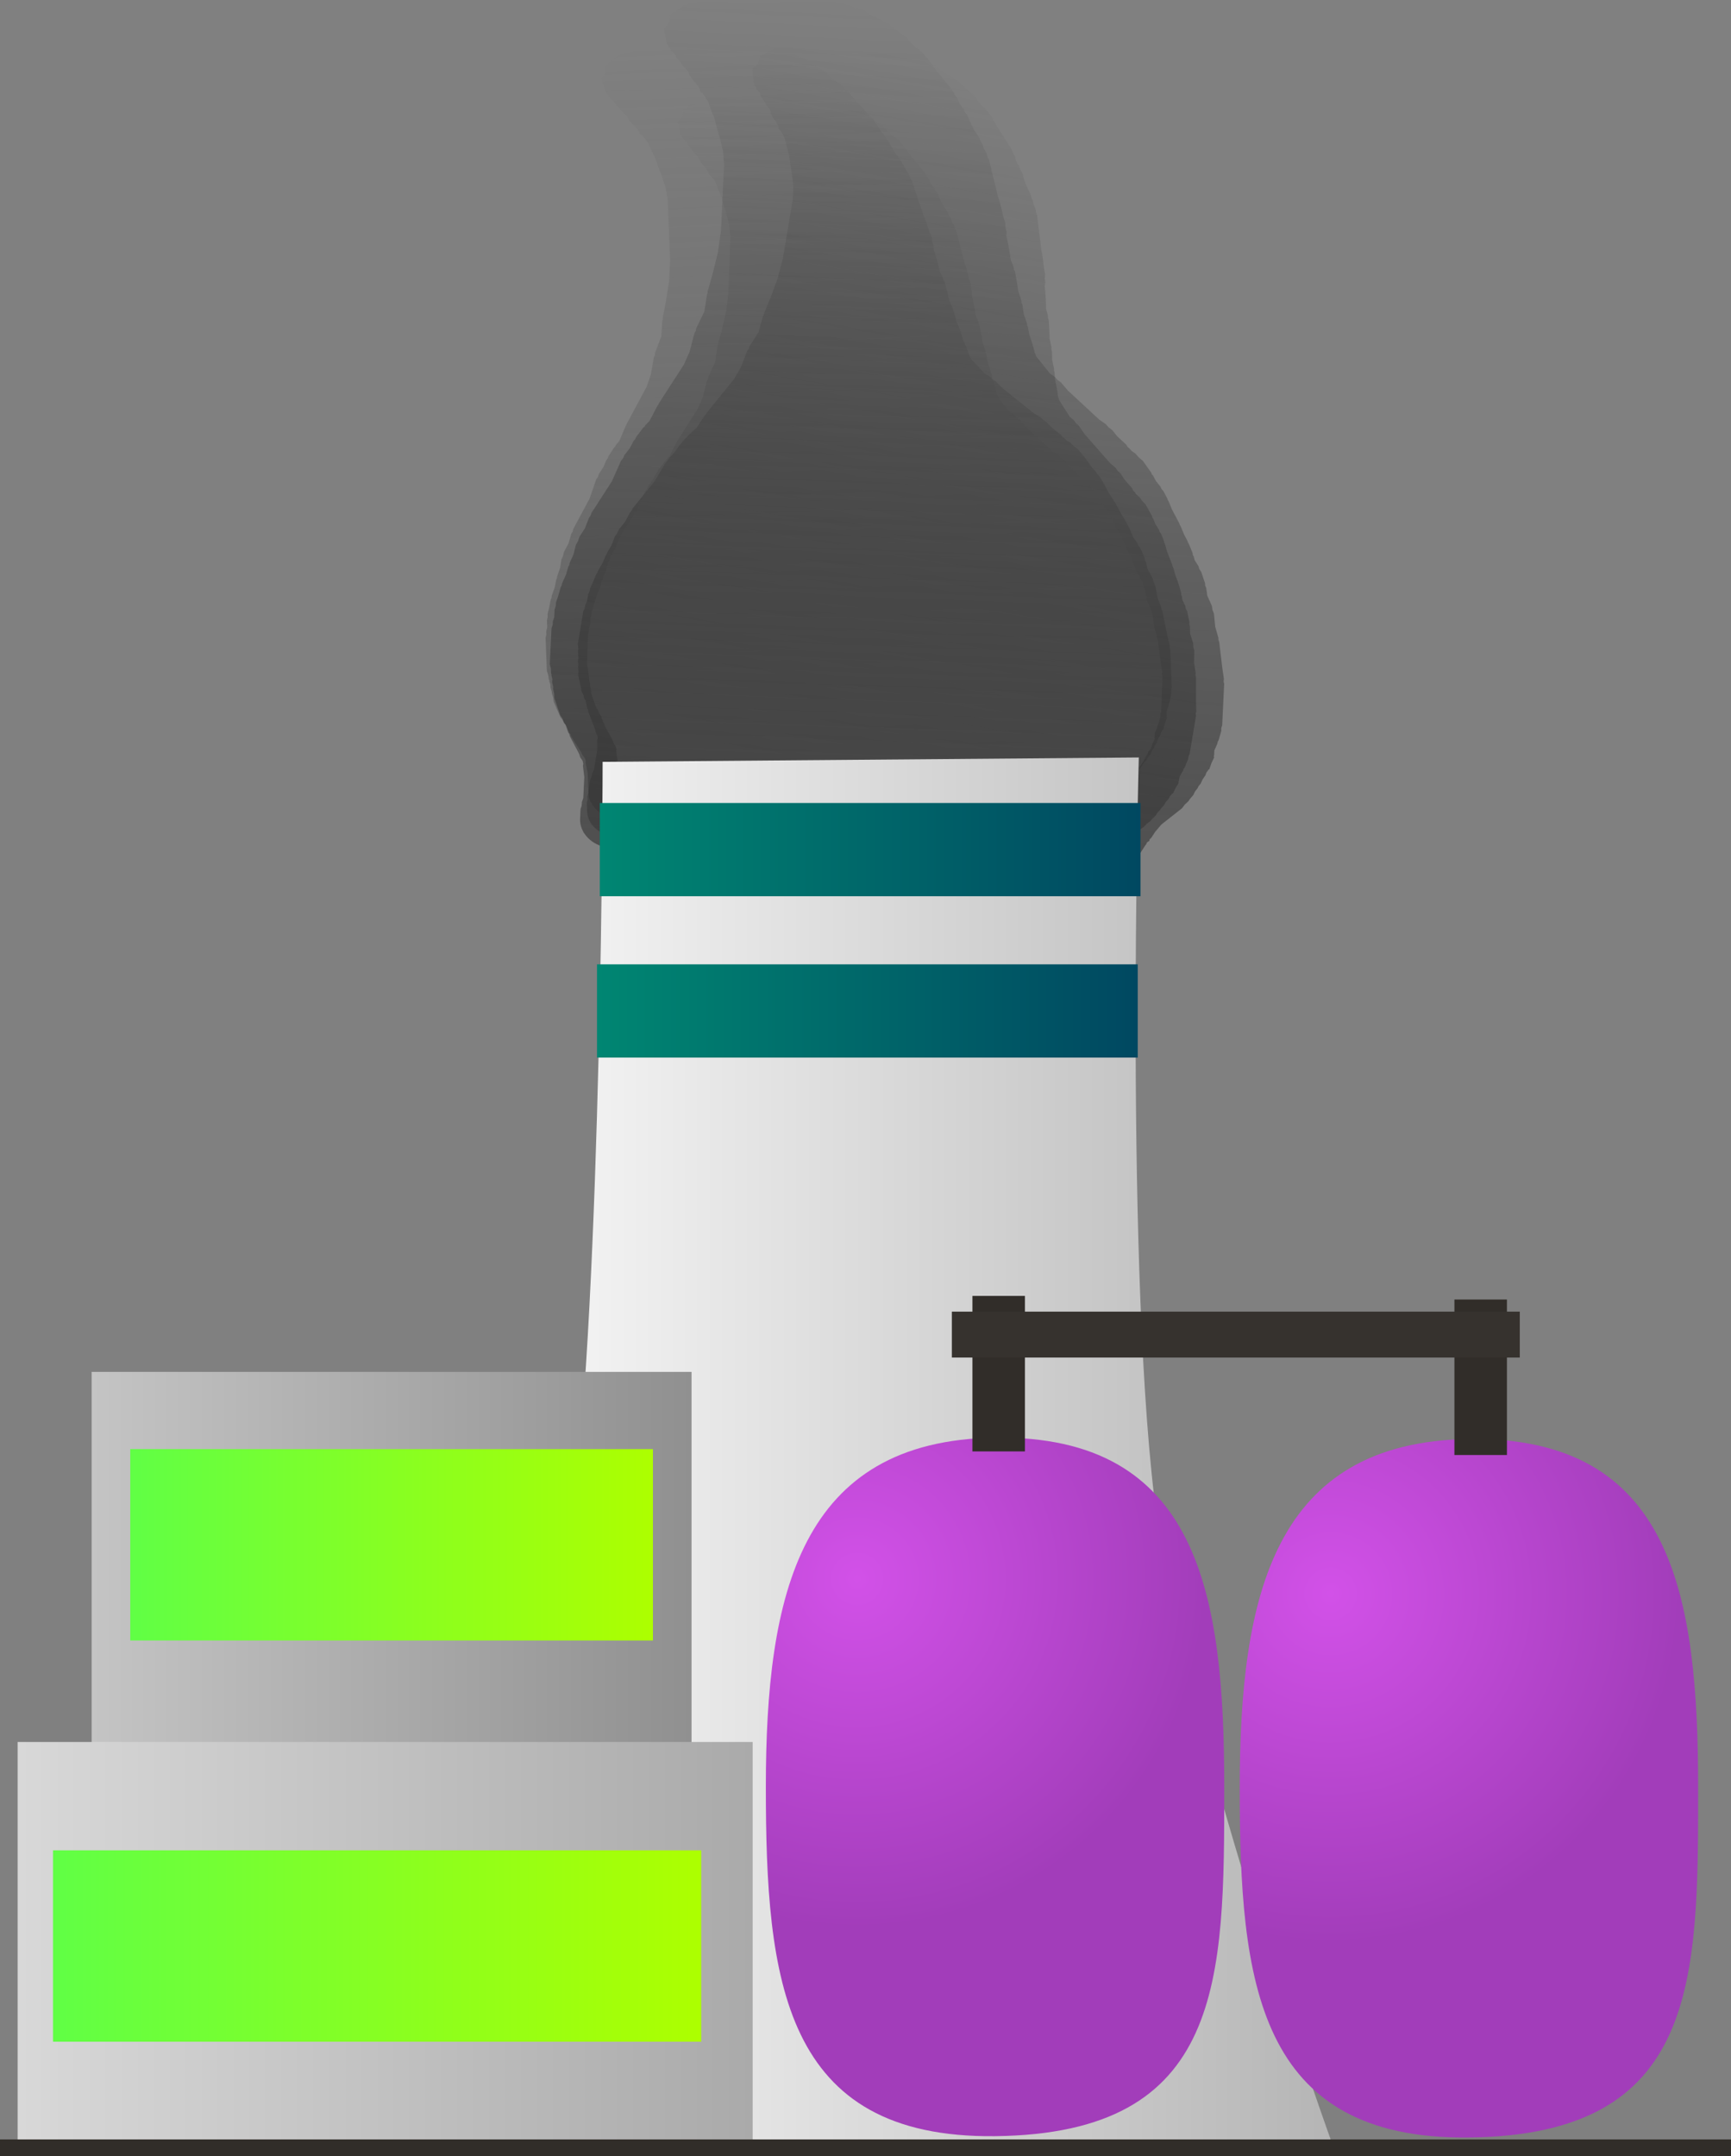<svg version="1.1" xmlns="http://www.w3.org/2000/svg" xmlns:xlink="http://www.w3.org/1999/xlink" width="134.499" height="167.501" viewBox="0,0,134.499,167.501"><rect x="0" y="0" width="134.499" height="167.501" fill="#808080" stroke="none"/><defs><linearGradient x1="237.586" y1="15.948" x2="240.087" y2="80.274" gradientUnits="userSpaceOnUse" id="color-1"><stop offset="0" stop-color="#4a4a4a" stop-opacity="0"/><stop offset="1" stop-color="#4a4a4a" stop-opacity="0.655"/></linearGradient><linearGradient x1="244.143" y1="13.09" x2="240.837" y2="82.642" gradientUnits="userSpaceOnUse" id="color-2"><stop offset="0" stop-color="#292929" stop-opacity="0"/><stop offset="1" stop-color="#292929" stop-opacity="0.588"/></linearGradient><linearGradient x1="249.646" y1="17.936" x2="238.982" y2="81.648" gradientUnits="userSpaceOnUse" id="color-3"><stop offset="0" stop-color="#383838" stop-opacity="0"/><stop offset="1" stop-color="#383838" stop-opacity="0.761"/></linearGradient><linearGradient x1="242.274" y1="20.441" x2="240.188" y2="79.802" gradientUnits="userSpaceOnUse" id="color-4"><stop offset="0" stop-color="#4b4b4b" stop-opacity="0"/><stop offset="1" stop-color="#4b4b4b" stop-opacity="0.753"/></linearGradient><linearGradient x1="205.376" y1="125.569" x2="276.302" y2="125.569" gradientUnits="userSpaceOnUse" id="color-5"><stop offset="0" stop-color="#ffffff"/><stop offset="1" stop-color="#b5b5b5"/></linearGradient><linearGradient x1="179.87" y1="149.528" x2="226.484" y2="149.528" gradientUnits="userSpaceOnUse" id="color-6"><stop offset="0" stop-color="#c4c4c4"/><stop offset="1" stop-color="#909090"/></linearGradient><linearGradient x1="203.177" y1="119.398" x2="203.177" y2="179.658" gradientUnits="userSpaceOnUse" id="color-7"><stop offset="0" stop-color="#348317"/><stop offset="1" stop-color="#3c5b0d"/></linearGradient><radialGradient cx="239.347" cy="135.475" r="27.132" gradientUnits="userSpaceOnUse" id="color-8"><stop offset="0" stop-color="#d251e8"/><stop offset="1" stop-color="#a23dba"/></radialGradient><linearGradient x1="250.065" y1="124.508" x2="250.065" y2="178.768" gradientUnits="userSpaceOnUse" id="color-9"><stop offset="0" stop-color="#348317"/><stop offset="1" stop-color="#3c5b0d"/></linearGradient><radialGradient cx="276.146" cy="136.634" r="27.132" gradientUnits="userSpaceOnUse" id="color-10"><stop offset="0" stop-color="#d251e8"/><stop offset="1" stop-color="#a23dba"/></radialGradient><linearGradient x1="286.886" y1="124.613" x2="286.886" y2="178.873" gradientUnits="userSpaceOnUse" id="color-11"><stop offset="0" stop-color="#348317"/><stop offset="1" stop-color="#3c5b0d"/></linearGradient><linearGradient x1="250.348" y1="113.497" x2="250.348" y2="125.576" gradientUnits="userSpaceOnUse" id="color-12"><stop offset="0" stop-color="#348317"/><stop offset="1" stop-color="#3c5b0d"/></linearGradient><linearGradient x1="287.799" y1="113.777" x2="287.799" y2="125.855" gradientUnits="userSpaceOnUse" id="color-13"><stop offset="0" stop-color="#348317"/><stop offset="1" stop-color="#3c5b0d"/></linearGradient><linearGradient x1="219.355" y1="78.828" x2="261.369" y2="78.828" gradientUnits="userSpaceOnUse" id="color-14"><stop offset="0" stop-color="#008672"/><stop offset="1" stop-color="#004861"/></linearGradient><linearGradient x1="240.362" y1="75.206" x2="240.362" y2="82.45" gradientUnits="userSpaceOnUse" id="color-15"><stop offset="0" stop-color="#348317"/><stop offset="1" stop-color="#3c5b0d"/></linearGradient><linearGradient x1="219.139" y1="91.362" x2="261.153" y2="91.362" gradientUnits="userSpaceOnUse" id="color-16"><stop offset="0" stop-color="#008672"/><stop offset="1" stop-color="#004861"/></linearGradient><linearGradient x1="240.146" y1="87.74" x2="240.146" y2="94.984" gradientUnits="userSpaceOnUse" id="color-17"><stop offset="0" stop-color="#348317"/><stop offset="1" stop-color="#3c5b0d"/></linearGradient><linearGradient x1="174.12" y1="163.903" x2="231.234" y2="163.903" gradientUnits="userSpaceOnUse" id="color-18"><stop offset="0" stop-color="#d8d8d8"/><stop offset="1" stop-color="#aaaaaa"/></linearGradient><linearGradient x1="202.677" y1="148.148" x2="202.677" y2="179.658" gradientUnits="userSpaceOnUse" id="color-19"><stop offset="0" stop-color="#348317"/><stop offset="1" stop-color="#3c5b0d"/></linearGradient><linearGradient x1="182.87" y1="132.83" x2="223.484" y2="132.83" gradientUnits="userSpaceOnUse" id="color-20"><stop offset="0" stop-color="#60ff45"/><stop offset="1" stop-color="#adff00"/></linearGradient><linearGradient x1="203.177" y1="125.398" x2="203.177" y2="140.263" gradientUnits="userSpaceOnUse" id="color-21"><stop offset="0" stop-color="#348317"/><stop offset="1" stop-color="#3c5b0d"/></linearGradient><linearGradient x1="176.87" y1="163.997" x2="227.234" y2="163.997" gradientUnits="userSpaceOnUse" id="color-22"><stop offset="0" stop-color="#60ff45"/><stop offset="1" stop-color="#adff00"/></linearGradient><linearGradient x1="202.052" y1="156.564" x2="202.052" y2="171.429" gradientUnits="userSpaceOnUse" id="color-23"><stop offset="0" stop-color="#348317"/><stop offset="1" stop-color="#3c5b0d"/></linearGradient><linearGradient x1="240" y1="179.02" x2="240" y2="180.331" gradientUnits="userSpaceOnUse" id="color-24"><stop offset="0" stop-color="#348317"/><stop offset="1" stop-color="#3c5b0d"/></linearGradient></defs><g transform="translate(-172.75,-12.83)"><g data-paper-data="{&quot;isPaintingLayer&quot;:true}" fill-rule="nonzero" stroke-linecap="butt" stroke-linejoin="miter" stroke-miterlimit="10" stroke-dasharray="" stroke-dashoffset="0" style="mix-blend-mode: normal"><path d="M218.739,76.887l-0.032,-0.014l-0.019,-0.058c-0.19,-0.281 -0.305,-0.605 -0.318,-0.952l-0.026,-0.679l0.062,-0.245l-0.01,-0.251l0.076,-0.302l-0.059,-1.505l-0.166,-0.803l0.012,-0.146l-0.047,-0.141l-0.001,-0.018l-0.027,-0.058l-0.18,-0.225l-0.116,-0.267l-0.766,-1.207l-0.043,-0.142l-0.097,-0.121l-0.238,-0.549l-0.148,-0.176l-0.117,-0.253l-0.18,-0.225l-0.524,-1.208l-0.042,-0.325l-0.105,-0.315l-0.006,-0.157l-0.099,-0.297l-0.01,-0.251l-0.081,-0.241l-0.003,-0.077l-0.04,-0.093l-0.042,-0.325l-0.105,-0.315l-0.1,-2.578l0.062,-0.245l-0.01,-0.251l0.076,-0.302l-0.022,-0.564l0.062,-0.245l-0.01,-0.251l0.126,-0.5l0.123,-0.635l0.06,-0.118l0.007,-0.129l0.244,-0.702l0.108,-0.558l0.06,-0.118l0.007,-0.129l0.233,-0.67l0.103,-0.66l0.131,-0.283l0.066,-0.299l0.352,-0.656l0.227,-0.775l0.105,-0.168l0.041,-0.187l1.264,-2.352l0.524,-1.508l0.134,-0.193l0.068,-0.217l0.357,-0.549l0.226,-0.534l0.108,-0.137l0.05,-0.159l0.45,-0.692l0.086,-0.078l0.045,-0.1l0.275,-0.336l0.475,-1.122l0.056,-0.072l0.019,-0.085l1.56,-2.904l0.333,-0.957l0.235,-1.359l0.078,-0.161l0.014,-0.174l0.481,-1.26l0.083,-1.233l0.039,-0.106l-0.01,-0.11l0.259,-1.334l0.235,-1.516l0.082,-1.601l-0.183,-4.695l-0.164,-0.97l-0.305,-0.912l-0.342,-0.909l-0.003,-0.035l-0.02,-0.03l-0.136,-0.405l-0.279,-0.543l-0.012,-0.06l-0.04,-0.051l-0.238,-0.549l-0.148,-0.176l-0.062,-0.135l-0.038,-0.005l-0.173,-0.216l-0.239,-0.164l-0.016,-0.155l-0.266,-0.332l-0.023,-0.053l-0.002,-0.003l-0.181,-0.131l-0.334,-0.398l-0.117,-0.253l-0.11,-0.137l-0.295,-0.236l-0.208,-0.275l-0.259,-0.241l-0.169,-0.267l-0.024,-0.078l-0.332,-0.227l-0.011,-0.101l-0.131,-0.123l-0.169,-0.267l-0.306,-1.017l0.345,-0.476l0.015,-0.56l0.906,-0.709l0.176,-0.081l0.013,-0.02l0.066,-0.016l0.058,-0.027l0.53,-0.117l0.527,-0.129l0.066,-0.002l0.066,-0.015l0.023,0.012l4.001,-0.114l1.257,-0.156l1.07,-0.162l0.171,0.01l0.165,-0.04l0.819,-0.023l0.348,-0.085l0.293,-0.008l0.282,-0.069l0.318,-0.009l0.287,0.053l0.293,-0.008l0.641,0.118l0.236,0.099l0.258,0.041l0.36,0.141l0.163,-0.043l0.268,0.127l0.299,0.055l0.096,0.133l0.409,0.194l0.184,0.047l0.274,0.138l0.303,0.083l0.487,0.258l0.165,0.146l0.208,0.099l0.156,0.125l0.286,0.152l0.165,0.146l0.208,0.099l0.328,0.262l0.129,0.17l0.181,0.131l0.056,0.067l0.082,0.043l0.165,0.146l0.208,0.099l0.328,0.262l0.129,0.17l0.181,0.131l0.628,0.75l1.451,1.544l0.132,0.244l0.193,0.213l0.217,0.423l0.3,0.319l0.132,0.244l0.193,0.213l0.304,0.592l0.248,0.391l0.453,0.599l0.085,0.212l0.148,0.185l0.116,0.267l0.258,0.407l0.065,0.217l0.131,0.194l0.875,2.616l0.143,0.329l0.01,0.079l0.047,0.069l0.335,1.001l0.143,0.329l0.042,0.325l0.105,0.315l0.011,0.292l0.099,0.297l0.002,0.05l0.027,0.044l0.185,0.674l-0.001,0.034l0.017,0.03l0.14,0.594l0.24,0.468l0.037,0.186l0.101,0.168l0.185,0.674l-0.001,0.034l0.017,0.03l0.154,0.653l0.284,0.655l0.021,0.161l0.081,0.146l0.154,0.653l0.284,0.655l0.017,0.128l0.069,0.114l0.151,0.551l0.298,0.686l0.01,0.079l0.047,0.069l0.136,0.405l0.152,0.296l1.082,1.151l0.372,0.222l0.198,0.195l0.246,0.15l0.576,0.575l2.406,1.923l0.512,0.306l0.222,0.219l0.27,0.175l0.392,0.416l0.697,0.557l0.129,0.17l0.181,0.131l0.096,0.114l0.317,0.189l0.265,0.26l0.307,0.223l0.667,0.796l0.055,0.12l0.102,0.095l0.236,0.372l0.363,0.386l0.091,0.168l0.146,0.136l0.339,0.534l0.025,0.084l0.062,0.068l0.304,0.592l0.63,0.993l0.025,0.084l0.062,0.068l0.304,0.592l0.292,0.459l0.025,0.084l0.062,0.068l0.344,0.67l0.028,0.138l0.082,0.121l0.083,0.247l0.31,0.41l0.085,0.212l0.148,0.185l0.349,0.805l0.021,0.161l0.081,0.146l0.134,0.569l0.392,0.714l0.064,0.281l0.131,0.263l0.172,0.926l0.298,0.791l0.011,0.141l0.067,0.129l0.387,1.868l0.185,0.787l-0.009,0.17l0.055,0.164l0.116,2.986l-0.05,0.198l0.019,0.202l-0.132,0.683l-0.06,0.118l-0.007,0.129l-0.176,0.506l0.014,0.348l-0.02,0.08l0.038,0.061l-0.164,0.437l-0.113,0.449l-0.069,0.036l-0.029,0.078l-0.084,0.116l-0.051,0.202l-0.18,0.313l-0.124,0.332l-0.134,0.184l-0.052,0.15l-0.162,0.234l-0.097,0.259l-0.224,0.308l-0.086,0.161l-0.24,0.256l-0.186,0.286l-1.374,1.255l-0.401,0.553l-0.235,0.437l-0.122,0.13l-0.003,0.102l-0.165,0.129l-0.012,0.055l-0.028,0.052l-0.014,0.057l-0.023,0.012l-0.528,0.983l-0.122,0.13l-0.003,0.102l-0.348,0.273l-0.112,0.119l-0.001,0.029l-0.099,0.078l-0.084,0.09l-0.034,0.003l-0.132,0.103l-0.112,0.119l-0.001,0.029l-0.099,0.078l-0.084,0.09l-0.034,0.003l-0.132,0.103l-0.295,0.315l-0.118,0.009l-0.143,0.112l-0.312,0.145l-0.166,0.037l-0.142,0.083l-0.942,0.298l-0.311,0.029l-0.011,0.005l-0.53,0.117l-0.527,0.129l-0.066,0.002l-0.066,0.015l-0.023,-0.012l-0.085,0.002l-0.415,0.083l-0.332,0.105l-0.381,0.036l-0.368,0.09l-0.725,0.021l-0.108,0.034l-0.381,0.036l-0.368,0.09l-0.09,0.003l-0.108,0.034l-0.093,0.009l-0.081,0.04l-0.63,0.154l-0.293,0.008l-0.282,0.069l-0.566,0.016l-0.108,0.034l-0.093,0.009l-0.081,0.04l-0.63,0.154l-0.293,0.008l-0.282,0.069l-1.352,0.038l-0.559,0.112l-0.237,-0.003l-0.228,0.056l-19.537,0.555l-0.375,-0.069l-0.383,-0.014l-0.964,-0.244l-0.059,-0.03l-0.146,0.004l-0.022,0.013l-0.067,-0.011l-0.066,0.002l-0.536,-0.098l-0.538,-0.086l-0.06,-0.024l-0.067,-0.012l-0.014,-0.019l-0.182,-0.071l-0.959,-0.656l-0.104,-0.997l-0.002,-0.003l0.002,-0.003l-0.065,-0.622c-0.59,-0.13 -1.094,-0.45 -1.415,-0.881z" fill="url(#color-1)" stroke="none" stroke-width="0.5"/><path d="M218.127,77.535l-0.033,-0.018l-0.015,-0.064c-0.179,-0.316 -0.272,-0.673 -0.254,-1.048l0.035,-0.734l0.089,-0.26l0.013,-0.271l0.11,-0.321l0.077,-1.627l-0.104,-0.877l0.027,-0.157l-0.038,-0.155l0.001,-0.02l-0.024,-0.064l-0.173,-0.254l-0.1,-0.296l-0.714,-1.354l-0.033,-0.156l-0.093,-0.137l-0.206,-0.609l-0.143,-0.2l-0.103,-0.281l-0.173,-0.254l-0.452,-1.338l-0.015,-0.354l-0.084,-0.347l0.008,-0.169l-0.079,-0.327l0.013,-0.271l-0.064,-0.266l0.004,-0.083l-0.035,-0.103l-0.015,-0.354l-0.084,-0.347l0.133,-2.788l0.089,-0.26l0.013,-0.271l0.11,-0.321l0.029,-0.609l0.089,-0.26l0.013,-0.271l0.182,-0.531l0.192,-0.677l0.076,-0.123l0.019,-0.138l0.328,-0.74l0.169,-0.594l0.076,-0.123l0.019,-0.138l0.314,-0.707l0.172,-0.705l0.168,-0.296l0.099,-0.318l0.441,-0.683l0.317,-0.821l0.129,-0.174l0.062,-0.199l1.583,-2.45l0.706,-1.591l0.162,-0.199l0.094,-0.229l0.437,-0.568l0.294,-0.561l0.129,-0.14l0.069,-0.168l0.55,-0.716l0.1,-0.078l0.058,-0.105l0.328,-0.343l0.617,-1.178l0.068,-0.074l0.028,-0.09l1.954,-3.026l0.448,-1.01l0.38,-1.449l0.099,-0.168l0.032,-0.186l0.637,-1.326l0.205,-1.325l0.051,-0.111l-0.001,-0.12l0.403,-1.421l0.395,-1.619l0.237,-1.721l0.241,-5.076l-0.087,-1.057l-0.244,-1.005l-0.285,-1.003l0,-0.038l-0.019,-0.034l-0.108,-0.447l-0.25,-0.605l-0.007,-0.066l-0.039,-0.057l-0.206,-0.609l-0.143,-0.2l-0.055,-0.15l-0.041,-0.008l-0.166,-0.245l-0.243,-0.193l-0.003,-0.168l-0.255,-0.376l-0.02,-0.059l-0.002,-0.003l-0.183,-0.154l-0.323,-0.452l-0.103,-0.281l-0.106,-0.155l-0.296,-0.274l-0.199,-0.311l-0.257,-0.278l-0.158,-0.299l-0.018,-0.086l-0.337,-0.268l-0.002,-0.11l-0.13,-0.141l-0.158,-0.299l-0.235,-1.117l0.417,-0.49l0.068,-0.603l1.043,-0.703l0.197,-0.076l0.015,-0.021l0.073,-0.013l0.066,-0.025l0.583,-0.09l0.58,-0.103l0.072,0.002l0.073,-0.011l0.023,0.015l4.326,0.15l1.37,-0.082l1.169,-0.102l0.184,0.023l0.182,-0.032l0.885,0.031l0.383,-0.068l0.317,0.011l0.311,-0.055l0.344,0.012l0.305,0.076l0.317,0.011l0.68,0.171l0.245,0.123l0.274,0.062l0.375,0.177l0.18,-0.035l0.277,0.155l0.318,0.08l0.091,0.15l0.424,0.238l0.194,0.063l0.283,0.168l0.319,0.11l0.501,0.311l0.165,0.168l0.215,0.12l0.156,0.145l0.295,0.183l0.165,0.168l0.215,0.12l0.33,0.305l0.123,0.193l0.183,0.154l0.054,0.076l0.084,0.052l0.165,0.168l0.215,0.12l0.33,0.305l0.123,0.193l0.183,0.154l0.608,0.852l1.421,1.764l0.119,0.272l0.188,0.242l0.195,0.471l0.294,0.365l0.119,0.272l0.188,0.242l0.273,0.659l0.231,0.438l0.433,0.677l0.072,0.235l0.143,0.21l0.1,0.296l0.24,0.456l0.05,0.239l0.123,0.219l0.699,2.882l0.123,0.365l0.004,0.086l0.044,0.078l0.268,1.103l0.123,0.365l0.015,0.354l0.084,0.347l-0.015,0.316l0.079,0.327l-0.003,0.054l0.025,0.049l0.137,0.74l-0.004,0.036l0.015,0.034l0.095,0.65l0.216,0.521l0.023,0.203l0.093,0.188l0.137,0.74l-0.004,0.036l0.015,0.034l0.105,0.715l0.246,0.726l0.007,0.175l0.074,0.163l0.105,0.715l0.246,0.726l0.006,0.139l0.064,0.128l0.112,0.604l0.257,0.761l0.004,0.086l0.044,0.078l0.108,0.447l0.137,0.33l1.06,1.315l0.381,0.265l0.196,0.224l0.252,0.178l0.567,0.659l2.415,2.238l0.524,0.365l0.219,0.251l0.275,0.207l0.383,0.476l0.7,0.648l0.123,0.193l0.183,0.154l0.093,0.13l0.324,0.226l0.261,0.299l0.311,0.262l0.645,0.904l0.049,0.133l0.101,0.109l0.22,0.418l0.356,0.441l0.082,0.188l0.145,0.157l0.316,0.599l0.019,0.092l0.06,0.078l0.273,0.659l0.587,1.114l0.019,0.092l0.06,0.078l0.273,0.659l0.272,0.515l0.019,0.092l0.06,0.078l0.309,0.746l0.017,0.151l0.077,0.136l0.066,0.272l0.296,0.464l0.072,0.235l0.143,0.21l0.302,0.892l0.007,0.175l0.074,0.163l0.091,0.623l0.356,0.797l0.043,0.307l0.117,0.293l0.099,1.011l0.248,0.874l-0.001,0.153l0.061,0.143l0.243,2.041l0.126,0.861l-0.026,0.183l0.044,0.18l-0.153,3.228l-0.072,0.21l0.002,0.219l-0.207,0.728l-0.076,0.123l-0.019,0.138l-0.237,0.534l-0.018,0.377l-0.029,0.085l0.036,0.068l-0.217,0.46l-0.164,0.476l-0.078,0.034l-0.039,0.082l-0.102,0.12l-0.074,0.215l-0.223,0.325l-0.165,0.35l-0.161,0.19l-0.07,0.158l-0.197,0.242l-0.129,0.273l-0.27,0.317l-0.108,0.167l-0.282,0.259l-0.227,0.296l-1.599,1.26l-0.484,0.569l-0.294,0.455l-0.143,0.132l-0.012,0.109l-0.19,0.128l-0.018,0.059l-0.035,0.054l-0.021,0.061l-0.026,0.011l-0.661,1.024l-0.143,0.132l-0.012,0.109l-0.401,0.271l-0.131,0.121l-0.004,0.031l-0.114,0.077l-0.099,0.091l-0.037,0l-0.151,0.102l-0.131,0.121l-0.004,0.031l-0.114,0.077l-0.099,0.091l-0.037,0l-0.151,0.102l-0.348,0.32l-0.129,0.002l-0.165,0.111l-0.35,0.135l-0.183,0.028l-0.16,0.08l-1.044,0.258l-0.339,0.01l-0.012,0.005l-0.583,0.09l-0.58,0.103l-0.072,-0.002l-0.073,0.011l-0.023,-0.015l-0.092,-0.003l-0.455,0.061l-0.368,0.091l-0.414,0.013l-0.406,0.072l-0.784,-0.027l-0.12,0.03l-0.414,0.013l-0.406,0.072l-0.097,-0.003l-0.12,0.03l-0.101,0.003l-0.091,0.038l-0.694,0.123l-0.317,-0.011l-0.311,0.055l-0.612,-0.021l-0.12,0.03l-0.101,0.003l-0.091,0.038l-0.694,0.123l-0.317,-0.011l-0.311,0.055l-1.462,-0.051l-0.614,0.083l-0.256,-0.019l-0.251,0.045l-21.124,-0.733l-0.398,-0.1l-0.412,-0.041l-1.017,-0.329l-0.061,-0.036l-0.157,-0.005l-0.025,0.013l-0.072,-0.016l-0.072,-0.002l-0.568,-0.143l-0.573,-0.13l-0.063,-0.03l-0.071,-0.018l-0.013,-0.022l-0.189,-0.089l-0.973,-0.773l-0.019,-1.083l-0.002,-0.003l0.002,-0.003l-0.012,-0.675c-0.625,-0.181 -1.138,-0.56 -1.444,-1.046z" fill="url(#color-2)" stroke="none" stroke-width="0.5"/><path d="M218.652,75.133l-0.029,-0.019l-0.007,-0.06c-0.13,-0.305 -0.177,-0.641 -0.119,-0.984l0.112,-0.672l0.111,-0.232l0.042,-0.248l0.137,-0.286l0.249,-1.49l0,-0.815l0.042,-0.142l-0.018,-0.146l0.003,-0.018l-0.015,-0.061l-0.131,-0.248l-0.06,-0.28l-0.508,-1.303l-0.013,-0.146l-0.071,-0.134l-0.123,-0.577l-0.109,-0.196l-0.064,-0.267l-0.131,-0.248l-0.269,-1.267l0.025,-0.327l-0.039,-0.326l0.026,-0.155l-0.037,-0.307l0.042,-0.248l-0.03,-0.249l0.013,-0.076l-0.021,-0.097l0.025,-0.327l-0.039,-0.326l0.427,-2.554l0.111,-0.232l0.042,-0.248l0.137,-0.286l0.093,-0.558l0.111,-0.232l0.042,-0.248l0.226,-0.474l0.251,-0.607l0.083,-0.107l0.033,-0.126l0.383,-0.655l0.22,-0.533l0.083,-0.107l0.033,-0.126l0.366,-0.625l0.236,-0.635l0.187,-0.259l0.126,-0.285l0.481,-0.593l0.382,-0.73l0.138,-0.15l0.079,-0.178l1.724,-2.127l0.823,-1.407l0.171,-0.17l0.111,-0.203l0.464,-0.488l0.332,-0.492l0.134,-0.119l0.082,-0.149l0.584,-0.614l0.1,-0.064l0.064,-0.092l0.339,-0.29l0.697,-1.034l0.07,-0.062l0.036,-0.081l2.129,-2.627l0.523,-0.893l0.509,-1.303l0.109,-0.147l0.05,-0.169l0.731,-1.169l0.333,-1.202l0.06,-0.098l0.012,-0.11l0.527,-1.275l0.541,-1.457l0.407,-1.564l0.778,-4.65l0.036,-0.979l-0.114,-0.944l-0.152,-0.946l0.004,-0.035l-0.014,-0.033l-0.051,-0.419l-0.164,-0.576l0,-0.061l-0.03,-0.056l-0.123,-0.577l-0.109,-0.196l-0.034,-0.142l-0.037,-0.011l-0.126,-0.238l-0.202,-0.197l0.016,-0.155l-0.194,-0.366l-0.012,-0.056l-0.002,-0.003l-0.151,-0.156l-0.247,-0.442l-0.064,-0.267l-0.08,-0.151l-0.242,-0.276l-0.149,-0.302l-0.206,-0.276l-0.112,-0.288l-0.007,-0.081l-0.281,-0.273l0.01,-0.101l-0.104,-0.14l-0.112,-0.288l-0.094,-1.047l0.437,-0.417l0.129,-0.549l1.037,-0.563l0.19,-0.054l0.016,-0.018l0.068,-0.006l0.063,-0.018l0.546,-0.036l0.545,-0.048l0.066,0.008l0.068,-0.004l0.02,0.015l3.963,0.484l1.269,0.034l1.086,0l0.166,0.036l0.171,-0.015l0.811,0.099l0.36,-0.032l0.29,0.035l0.292,-0.026l0.315,0.038l0.272,0.095l0.29,0.035l0.607,0.211l0.212,0.133l0.246,0.079l0.326,0.193l0.17,-0.018l0.238,0.165l0.284,0.099l0.067,0.145l0.364,0.252l0.172,0.073l0.242,0.177l0.282,0.127l0.427,0.326l0.133,0.168l0.184,0.128l0.128,0.146l0.251,0.192l0.133,0.168l0.184,0.128l0.27,0.307l0.092,0.187l0.151,0.156l0.042,0.074l0.072,0.055l0.133,0.168l0.184,0.128l0.27,0.307l0.092,0.187l0.151,0.156l0.466,0.832l1.114,1.736l0.08,0.26l0.146,0.238l0.128,0.449l0.23,0.359l0.08,0.26l0.146,0.238l0.179,0.628l0.164,0.422l0.324,0.658l0.04,0.222l0.108,0.204l0.06,0.28l0.171,0.439l0.02,0.224l0.089,0.211l0.327,2.707l0.073,0.345l-0.006,0.08l0.032,0.075l0.125,1.036l0.073,0.345l-0.025,0.327l0.039,0.326l-0.048,0.289l0.037,0.307l-0.008,0.049l0.017,0.047l0.045,0.691l-0.007,0.033l0.01,0.033l0.016,0.606l0.141,0.497l-0.001,0.188l0.065,0.18l0.045,0.691l-0.007,0.033l0.01,0.033l0.018,0.666l0.146,0.688l-0.012,0.161l0.05,0.156l0.018,0.666l0.146,0.688l-0.01,0.128l0.045,0.123l0.037,0.565l0.153,0.72l-0.006,0.08l0.032,0.075l0.051,0.419l0.089,0.314l0.831,1.295l0.321,0.274l0.156,0.222l0.212,0.184l0.45,0.652l1.976,2.252l0.442,0.378l0.174,0.248l0.23,0.213l0.301,0.468l0.572,0.652l0.092,0.187l0.151,0.156l0.071,0.127l0.273,0.233l0.208,0.296l0.257,0.266l0.494,0.883l0.03,0.126l0.081,0.109l0.157,0.402l0.279,0.434l0.055,0.179l0.116,0.156l0.225,0.576l0.008,0.086l0.047,0.077l0.179,0.628l0.418,1.072l0.008,0.086l0.047,0.077l0.179,0.628l0.193,0.496l0.008,0.086l0.047,0.077l0.202,0.711l-0.001,0.14l0.056,0.132l0.031,0.255l0.222,0.45l0.04,0.222l0.108,0.204l0.18,0.845l-0.012,0.161l0.05,0.156l0.016,0.58l0.24,0.762l0.006,0.286l0.076,0.279l-0.019,0.937l0.132,0.824l-0.018,0.14l0.04,0.137l-0,1.897l0.022,0.802l-0.044,0.166l0.02,0.169l-0.495,2.957l-0.09,0.188l-0.022,0.202l-0.27,0.653l-0.083,0.107l-0.033,0.126l-0.277,0.472l-0.058,0.345l-0.036,0.076l0.026,0.065l-0.25,0.406l-0.203,0.425l-0.075,0.025l-0.045,0.072l-0.107,0.102l-0.091,0.192l-0.241,0.281l-0.19,0.308l-0.169,0.162l-0.082,0.14l-0.207,0.207l-0.148,0.241l-0.283,0.27l-0.118,0.145l-0.288,0.216l-0.242,0.254l-1.609,1.031l-0.508,0.485l-0.32,0.395l-0.146,0.11l-0.023,0.1l-0.189,0.103l-0.023,0.053l-0.038,0.047l-0.026,0.054l-0.025,0.008l-0.721,0.889l-0.146,0.11l-0.023,0.1l-0.399,0.217l-0.134,0.101l-0.007,0.028l-0.113,0.062l-0.101,0.076l-0.034,-0.002l-0.151,0.082l-0.134,0.101l-0.007,0.028l-0.113,0.062l-0.101,0.076l-0.034,-0.002l-0.151,0.082l-0.355,0.266l-0.118,-0.009l-0.164,0.089l-0.337,0.096l-0.171,0.011l-0.156,0.06l-0.989,0.154l-0.313,-0.017l-0.012,0.003l-0.546,0.036l-0.545,0.048l-0.066,-0.008l-0.068,0.004l-0.02,-0.015l-0.084,-0.01l-0.425,0.02l-0.348,0.054l-0.382,-0.021l-0.381,0.034l-0.718,-0.088l-0.114,0.018l-0.382,-0.021l-0.381,0.034l-0.089,-0.011l-0.114,0.018l-0.093,-0.005l-0.088,0.027l-0.652,0.058l-0.29,-0.035l-0.292,0.026l-0.561,-0.069l-0.114,0.018l-0.093,-0.005l-0.088,0.027l-0.652,0.058l-0.29,-0.035l-0.292,0.026l-1.34,-0.164l-0.573,0.027l-0.233,-0.038l-0.236,0.021l-19.35,-2.364l-0.355,-0.124l-0.374,-0.071l-0.899,-0.384l-0.052,-0.038l-0.144,-0.018l-0.024,0.01l-0.064,-0.021l-0.066,-0.008l-0.507,-0.177l-0.512,-0.165l-0.055,-0.032l-0.063,-0.022l-0.01,-0.021l-0.164,-0.097l-0.81,-0.789l0.101,-0.997l-0.002,-0.003l0.002,-0.002l0.063,-0.622c-0.555,-0.216 -0.986,-0.606 -1.214,-1.078z" fill="url(#color-3)" stroke="none" stroke-width="0.5"/><path d="M220.76,75.62l-0.029,-0.015l-0.014,-0.054c-0.156,-0.268 -0.239,-0.572 -0.228,-0.892l0.022,-0.626l0.074,-0.223l0.008,-0.231l0.091,-0.275l0.049,-1.389l-0.098,-0.748l0.021,-0.134l-0.034,-0.132l0.001,-0.017l-0.021,-0.055l-0.15,-0.216l-0.088,-0.252l-0.623,-1.15l-0.03,-0.133l-0.081,-0.116l-0.182,-0.518l-0.124,-0.17l-0.09,-0.239l-0.15,-0.216l-0.4,-1.138l-0.017,-0.302l-0.075,-0.295l0.005,-0.144l-0.071,-0.279l0.008,-0.231l-0.058,-0.226l0.003,-0.071l-0.031,-0.087l-0.017,-0.302l-0.075,-0.295l0.084,-2.379l0.074,-0.223l0.008,-0.231l0.091,-0.275l0.018,-0.52l0.074,-0.223l0.008,-0.231l0.15,-0.454l0.157,-0.579l0.063,-0.106l0.015,-0.118l0.272,-0.634l0.138,-0.508l0.063,-0.106l0.015,-0.118l0.26,-0.605l0.14,-0.603l0.14,-0.254l0.081,-0.272l0.369,-0.586l0.262,-0.703l0.108,-0.15l0.051,-0.171l1.324,-2.103l0.585,-1.362l0.136,-0.171l0.077,-0.196l0.367,-0.488l0.245,-0.481l0.109,-0.121l0.057,-0.144l0.462,-0.615l0.084,-0.068l0.048,-0.09l0.276,-0.295l0.514,-1.009l0.057,-0.063l0.023,-0.077l1.635,-2.596l0.372,-0.865l0.309,-1.239l0.083,-0.144l0.025,-0.159l0.529,-1.136l0.161,-1.132l0.043,-0.095l-0.002,-0.102l0.329,-1.215l0.32,-1.384l0.184,-1.47l0.152,-4.332l-0.085,-0.901l-0.219,-0.855l-0.253,-0.854l-0,-0.032l-0.017,-0.029l-0.097,-0.38l-0.22,-0.514l-0.007,-0.056l-0.034,-0.049l-0.182,-0.518l-0.124,-0.17l-0.048,-0.127l-0.035,-0.007l-0.145,-0.208l-0.209,-0.163l-0.004,-0.144l-0.222,-0.319l-0.018,-0.05l-0.002,-0.003l-0.158,-0.13l-0.28,-0.383l-0.09,-0.239l-0.092,-0.132l-0.255,-0.232l-0.173,-0.264l-0.222,-0.235l-0.138,-0.254l-0.016,-0.073l-0.29,-0.226l-0.003,-0.094l-0.113,-0.119l-0.138,-0.254l-0.213,-0.951l0.35,-0.421l0.052,-0.515l0.882,-0.608l0.167,-0.066l0.013,-0.018l0.062,-0.012l0.056,-0.022l0.496,-0.081l0.494,-0.092l0.061,0.002l0.062,-0.01l0.02,0.012l3.692,0.095l1.168,-0.081l0.996,-0.096l0.157,0.018l0.155,-0.029l0.755,0.019l0.326,-0.061l0.271,0.007l0.265,-0.049l0.293,0.007l0.261,0.063l0.271,0.007l0.582,0.14l0.21,0.103l0.235,0.051l0.322,0.148l0.153,-0.032l0.238,0.13l0.272,0.066l0.079,0.127l0.364,0.199l0.166,0.052l0.243,0.141l0.274,0.091l0.431,0.262l0.142,0.142l0.184,0.101l0.135,0.123l0.253,0.154l0.142,0.142l0.184,0.101l0.284,0.258l0.107,0.163l0.158,0.13l0.047,0.064l0.072,0.044l0.142,0.142l0.184,0.101l0.284,0.258l0.107,0.163l0.158,0.13l0.528,0.722l1.231,1.494l0.105,0.231l0.163,0.205l0.171,0.4l0.255,0.309l0.105,0.231l0.163,0.205l0.24,0.56l0.202,0.372l0.376,0.574l0.064,0.2l0.124,0.178l0.088,0.252l0.21,0.387l0.045,0.203l0.108,0.185l0.627,2.453l0.109,0.31l0.004,0.074l0.038,0.066l0.24,0.939l0.109,0.31l0.017,0.302l0.075,0.295l-0.009,0.27l0.071,0.279l-0.002,0.046l0.021,0.042l0.125,0.63l-0.003,0.031l0.014,0.029l0.088,0.554l0.19,0.443l0.021,0.173l0.082,0.159l0.125,0.63l-0.003,0.031l0.014,0.029l0.097,0.609l0.217,0.618l0.008,0.149l0.065,0.138l0.097,0.609l0.217,0.618l0.006,0.119l0.056,0.109l0.102,0.515l0.227,0.647l0.004,0.074l0.038,0.066l0.097,0.38l0.12,0.28l0.918,1.114l0.327,0.223l0.169,0.189l0.217,0.15l0.491,0.558l2.084,1.891l0.451,0.307l0.19,0.212l0.237,0.175l0.332,0.403l0.604,0.548l0.107,0.163l0.158,0.13l0.08,0.11l0.279,0.19l0.226,0.253l0.268,0.221l0.56,0.766l0.043,0.113l0.087,0.092l0.192,0.355l0.308,0.374l0.072,0.159l0.126,0.133l0.276,0.508l0.018,0.078l0.052,0.066l0.24,0.56l0.513,0.946l0.018,0.078l0.052,0.066l0.24,0.56l0.237,0.438l0.018,0.078l0.052,0.066l0.271,0.634l0.016,0.129l0.067,0.116l0.059,0.231l0.258,0.393l0.064,0.2l0.124,0.178l0.267,0.759l0.008,0.149l0.065,0.138l0.084,0.531l0.312,0.677l0.04,0.262l0.103,0.249l0.095,0.861l0.221,0.744l0.001,0.13l0.053,0.122l0.229,1.739l0.117,0.734l-0.02,0.156l0.039,0.153l-0.097,2.755l-0.059,0.18l0.004,0.187l-0.169,0.622l-0.063,0.106l-0.015,0.118l-0.197,0.458l-0.011,0.321l-0.024,0.073l0.031,0.058l-0.181,0.394l-0.135,0.407l-0.066,0.03l-0.032,0.07l-0.086,0.103l-0.061,0.184l-0.187,0.279l-0.137,0.299l-0.136,0.163l-0.058,0.136l-0.165,0.208l-0.107,0.234l-0.227,0.273l-0.09,0.144l-0.238,0.223l-0.191,0.254l-1.351,1.087l-0.407,0.489l-0.246,0.39l-0.121,0.113l-0.009,0.093l-0.161,0.111l-0.015,0.05l-0.029,0.046l-0.017,0.052l-0.022,0.01l-0.554,0.879l-0.121,0.113l-0.009,0.093l-0.339,0.234l-0.111,0.104l-0.003,0.027l-0.097,0.067l-0.084,0.078l-0.031,0.001l-0.128,0.088l-0.111,0.104l-0.003,0.027l-0.097,0.067l-0.084,0.078l-0.031,0.001l-0.128,0.088l-0.294,0.275l-0.11,0.002l-0.14,0.096l-0.298,0.118l-0.156,0.025l-0.136,0.069l-0.888,0.228l-0.289,0.012l-0.01,0.004l-0.496,0.081l-0.494,0.092l-0.061,-0.002l-0.062,0.01l-0.02,-0.012l-0.079,-0.002l-0.388,0.056l-0.313,0.08l-0.353,0.014l-0.345,0.064l-0.669,-0.017l-0.102,0.026l-0.353,0.014l-0.345,0.064l-0.083,-0.002l-0.102,0.026l-0.086,0.003l-0.077,0.033l-0.591,0.11l-0.271,-0.007l-0.265,0.049l-0.523,-0.013l-0.102,0.026l-0.086,0.003l-0.077,0.033l-0.591,0.11l-0.271,-0.007l-0.265,0.049l-1.248,-0.032l-0.522,0.075l-0.218,-0.015l-0.214,0.04l-18.029,-0.463l-0.34,-0.082l-0.352,-0.032l-0.871,-0.273l-0.052,-0.03l-0.134,-0.003l-0.021,0.011l-0.061,-0.013l-0.061,-0.002l-0.486,-0.117l-0.49,-0.106l-0.054,-0.025l-0.061,-0.015l-0.012,-0.019l-0.162,-0.075l-0.838,-0.652l-0.028,-0.924l-0.002,-0.003l0.002,-0.002l-0.017,-0.576c-0.535,-0.15 -0.977,-0.469 -1.243,-0.881z" fill="url(#color-4)" stroke="none" stroke-width="0.5"/><path d="M205.376,179.47c0,0 9.427,-30.462 11.805,-48.459c2.355,-17.821 2.393,-59 2.393,-59l41.661,-0.341c0,0 -1.128,40.949 1.426,59.223c2.465,17.637 13.641,48.578 13.641,48.578z" fill="url(#color-5)" stroke="none" stroke-width="0"/><path d="M179.87,179.658v-60.26h46.614v60.26z" fill="url(#color-6)" stroke="url(#color-7)" stroke-width="0"/><path d="M267.874,151.638c0,14.983 0.014,26.931 -17.809,27.13c-16.496,0.184 -17.809,-12.146 -17.809,-27.13c0,-14.983 2.645,-26.923 17.809,-27.13c15.825,-0.216 17.809,12.146 17.809,27.13z" fill="url(#color-8)" stroke="url(#color-9)" stroke-width="0"/><path d="M304.695,151.743c0,14.983 0.014,26.931 -17.809,27.13c-16.496,0.184 -17.809,-12.146 -17.809,-27.13c0,-14.983 2.645,-26.923 17.809,-27.13c15.825,-0.216 17.809,12.146 17.809,27.13z" fill="url(#color-10)" stroke="url(#color-11)" stroke-width="0"/><path d="M248.308,125.576v-12.079h4.08v12.079z" fill="#312d29" stroke="url(#color-12)" stroke-width="0"/><path d="M285.759,125.855v-12.079h4.08v12.079z" fill="#312d29" stroke="url(#color-13)" stroke-width="0"/><path d="M246.709,118.283v-3.565h44.129v3.565z" fill="#36322e" stroke="none" stroke-width="0"/><path d="M219.355,82.45v-7.244h42.014v7.244z" fill="url(#color-14)" stroke="url(#color-15)" stroke-width="0"/><path d="M219.139,94.984v-7.244h42.014v7.244z" fill="url(#color-16)" stroke="url(#color-17)" stroke-width="0"/><path d="M174.12,179.658v-31.51h57.114v31.51z" fill="url(#color-18)" stroke="url(#color-19)" stroke-width="0"/><path d="M182.87,140.263v-14.865h40.614v14.865z" fill="url(#color-20)" stroke="url(#color-21)" stroke-width="0"/><path d="M176.87,171.429v-14.865h50.364v14.865z" fill="url(#color-22)" stroke="url(#color-23)" stroke-width="0"/><path d="M172.75,180.331v-1.31h134.499v1.31z" fill="#312d29" stroke="url(#color-24)" stroke-width="0"/></g></g></svg>